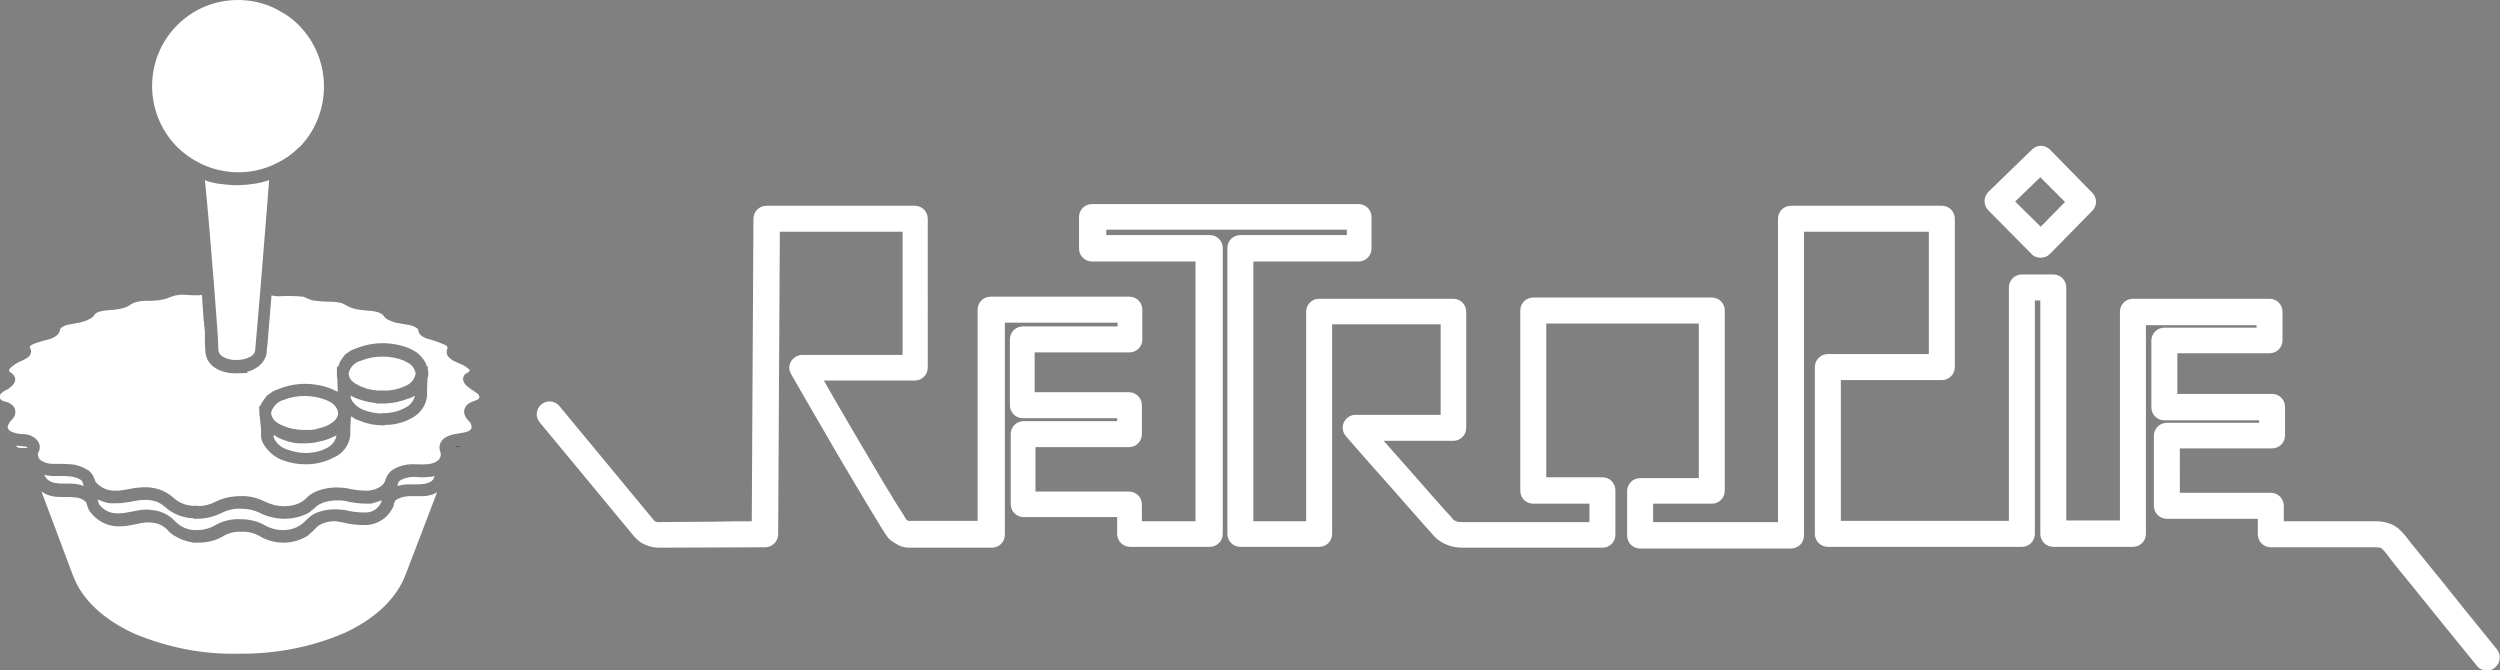 <?xml version="1.0" encoding="utf-8"?>
<!-- Generator: Adobe Illustrator 24.0.1, SVG Export Plug-In . SVG Version: 6.00 Build 0)  -->
<svg version="1.1" id="Layer_1" xmlns="http://www.w3.org/2000/svg" xmlns:xlink="http://www.w3.org/1999/xlink" x="0px" y="0px"
	 viewBox="0 0 596.6 160" style="enable-background:new 0 0 596.6 160;" xml:space="preserve">
<rect x="0" y="0" width="596.6" height="160" fill="#808080" stroke="none"/>
<title>retropie</title>
<g>
	<path style="fill:#FFFFFF;" d="M96.8,137.1l7.5-19.6c0,0,0,0,0,0c-0.2,0.1-0.4,0.2-0.6,0.3c-0.1,0-0.1,0-0.2,0.1
		c-0.2,0.1-0.4,0.1-0.6,0.2c0,0-0.1,0-0.1,0c-0.2,0.1-0.4,0.1-0.7,0.2c-0.1,0-0.1,0-0.2,0c-0.2,0-0.4,0.1-0.6,0.1c0,0-0.1,0-0.1,0
		c-0.2,0-0.5,0-0.7,0c-0.1,0-0.1,0-0.2,0c-0.2,0-0.4,0-0.7,0c0,0,0,0,0,0c-0.2,0-0.5,0-0.7,0c0,0-0.1,0-0.1,0c-0.2,0-0.4,0-0.6,0
		l-0.1,0c-0.9,0-1.9,0.1-2.8,0.5c-0.3,0.1-0.6,0.3-0.9,0.5c-0.2,0.3-0.4,0.6-0.4,1l-0.1,0.4c-1.2,2.7-3.8,4.5-6.8,4.5
		c-1.9,0-3.8-0.2-5.6-0.7c-0.2,0-0.4,0-0.6-0.1c-0.2,0-0.3,0-0.5-0.1c-1.1-0.1-2.3,0.1-3.3,0.5c-0.6,0.2-1.1,0.5-1.6,1
		c-0.6,0.6-1.2,1.2-1.9,1.8l-0.1,0.1c-1.7,1.1-3.8,1.7-5.8,1.7c0,0,0,0,0,0c0,0,0,0,0,0c-2,0-4-0.5-5.8-1.6c-1.3-0.7-2.8-1.1-4.3-1
		c-1.6-0.1-3.1,0.3-4.4,1.1c-1.7,1-3.8,1.5-5.8,1.5c0,0,0,0,0,0c-0.1,0-0.2,0-0.4,0c-0.1,0-0.2,0-0.3,0c-0.2,0-0.4,0-0.5,0
		c-0.1,0-0.3,0-0.4-0.1c-0.2,0-0.4-0.1-0.6-0.1c-0.1,0-0.3-0.1-0.4-0.1c-0.2,0-0.4-0.1-0.6-0.2c-0.1,0-0.3-0.1-0.4-0.1
		c-0.2-0.1-0.4-0.1-0.5-0.2c-0.2-0.1-0.3-0.1-0.4-0.2c-0.2-0.1-0.3-0.1-0.5-0.2c-0.2-0.1-0.3-0.2-0.5-0.3c-0.1-0.1-0.2-0.1-0.4-0.2
		c-0.2-0.1-0.4-0.3-0.5-0.4c-0.1-0.1-0.2-0.1-0.3-0.2c-0.3-0.2-0.5-0.5-0.7-0.7c-1-1.1-2.4-1.7-3.9-1.8c-1.3-0.1-2.5,0.1-3.7,0.4
		c-1.1,0.2-2.3,0.5-3.6,0.5c-2.9,0.2-5.7-1.2-7.4-3.6l-0.1-0.1c-0.2-0.4-0.4-0.9-0.5-1.3c-0.1-0.4-0.2-0.7-0.4-0.9
		c-0.7-0.6-1.6-1-2.5-1c-0.8-0.1-1.5-0.1-2.2-0.1c-0.4,0-0.9,0-1.3,0c-1.3,0-2.8-0.2-4.2-1.1c0,0,0,0,0,0c-0.1-0.1-0.2-0.1-0.3-0.2
		l0.9,2.4c3.1,8.2,6,16,6.6,17.6c2.1,5.7,7.2,10.5,14.6,13.9c7.9,3.3,16.3,5,24.9,4.8c8.7,0.1,17.2-1.5,25.2-4.9
		C89.5,147.7,94.6,142.9,96.8,137.1z"/>
	<path style="fill:#FFFFFF;" d="M109.6,106.4c-0.1,0-0.2,0-0.3,0.1c-0.2,0-0.4,0.1-0.6,0.1l0,0c0.2,0,0.3-0.1,0.5-0.1
		c0.3-0.1,0.5-0.1,0.7-0.2C109.8,106.4,109.7,106.4,109.6,106.4z"/>
	<path d="M108.7,106.6L108.7,106.6c0.2-0.1,0.4-0.1,0.6-0.1c0.1,0,0.2,0,0.3-0.1c0.1,0,0.2,0,0.3,0c-0.2,0.1-0.4,0.1-0.7,0.2
		C109,106.6,108.8,106.6,108.7,106.6z"/>
	<path style="fill:#FFFFFF;" d="M20,116c-0.1-0.2-0.1-0.4-0.2-0.6c-0.1-0.4-0.2-0.6-0.3-0.7c-0.7-0.6-1.7-0.9-2.7-1
		c-0.8-0.1-1.5-0.1-2.3-0.1c-0.3,0-0.5,0-0.8,0c-0.1,0-0.1,0-0.2,0c-0.3,0-0.5,0-0.8,0c0,0-0.1,0-0.1,0c-0.3,0-0.6,0-0.9-0.1
		c-0.1,0-0.1,0-0.2,0c-0.3,0-0.5-0.1-0.8-0.2c0,0-0.1,0-0.1,0c0.2,0.6,0.6,1.1,1.1,1.4c1.1,0.7,2.4,0.7,3.8,0.7c0.3,0,0.6,0,0.9,0
		c0.5,0,1.1,0,1.7,0.1C18.7,115.6,19.4,115.7,20,116z"/>
	<path style="fill:#FFFFFF;" d="M91,119.8c0-0.1,0.1-0.3,0.1-0.4c-0.3,0.1-0.6,0.2-0.9,0.3c-0.1,0-0.2,0-0.3,0.1
		c-0.2,0.1-0.5,0.1-0.7,0.2c-0.1,0-0.2,0-0.3,0.1c-0.3,0.1-0.6,0.1-0.9,0.1l-0.1,0c-1.9,0-3.9-0.2-5.7-0.7c-1.6-0.2-3.2-0.1-4.7,0.3
		c-0.6,0.2-1.2,0.5-1.7,0.8c-0.6,0.6-1.3,1.1-1.9,1.6l-0.1,0.1c-1.8,1-3.8,1.5-5.9,1.5c-2,0-4.1-0.5-5.9-1.4c-1.4-0.7-2.9-1-4.5-1
		c-1.6-0.1-3.2,0.3-4.6,1c-1.8,0.9-3.8,1.4-5.9,1.4c0,0-0.1,0-0.1,0l-0.6,0l-0.1-0.1c-2.5-0.1-4.9-1-6.8-2.7
		c-0.3-0.3-0.6-0.5-0.9-0.7c-0.9-0.6-2-0.9-3.2-1c-0.3,0-0.7,0-1,0c-0.6,0-1.3,0.1-1.9,0.2c-0.3,0.1-0.6,0.1-1,0.2
		c-1.2,0.2-2.3,0.4-3.6,0.4c-0.4,0-0.8,0-1.1,0c-0.1,0-0.2,0-0.4,0c-0.3,0-0.5-0.1-0.7-0.1c-0.1,0-0.3-0.1-0.4-0.1
		c-0.2-0.1-0.4-0.1-0.6-0.2c-0.2-0.1-0.3-0.1-0.5-0.2c-0.2-0.1-0.4-0.2-0.6-0.2c-0.1,0-0.1-0.1-0.2-0.1c0,0.1,0.1,0.2,0.1,0.4
		c0.1,0.3,0.2,0.5,0.2,0.7c1.1,1.5,2.8,2.3,4.7,2.2l0.1,0c1,0,2-0.2,3-0.4c1.1-0.2,2.3-0.5,3.6-0.5c0.3,0,0.7,0,1,0.1
		c2.2,0.1,4.3,1.1,5.8,2.7c1.3,1.4,3.2,2.2,5.2,2.1c0,0,0,0,0,0c1.6,0,3.1-0.4,4.4-1.2c1.8-1,3.9-1.5,5.9-1.4c2,0,4,0.4,5.8,1.4
		c1.4,0.8,2.9,1.2,4.4,1.2c0.1,0,0.1,0,0.2,0c1.4,0,2.8-0.4,4-1.2c0.6-0.4,1.1-0.9,1.6-1.4c0.8-0.8,1.7-1.4,2.7-1.7
		c2-0.7,4-0.8,6.1-0.5l0.1,0c1.6,0.4,3.2,0.6,4.8,0.6c0,0,0,0,0,0C88.8,122.4,90.3,121.4,91,119.8z"/>
	<path style="fill:#FFFFFF;" d="M5.6,106.9c0.3,0,0.6,0,0.9,0c0,0,0-0.1,0-0.1c0,0,0,0,0-0.1c-0.2-0.1-0.6-0.2-0.9-0.2
		c-0.3,0-0.7,0-1-0.1c-0.1,0-0.2,0-0.3,0c-0.2,0-0.4-0.1-0.5-0.1c0.1,0.2,0.3,0.3,0.4,0.5c0.1,0,0.3,0,0.7,0.1
		C5.1,106.9,5.3,106.9,5.6,106.9z"/>
	<path style="fill:#FFFFFF;" d="M103.4,114.4c0.1-0.3,0.2-0.5,0.3-0.8c-0.4,0.1-0.8,0.2-1.2,0.2c0,0,0,0-0.1,0
		c-0.4,0-0.7,0.1-1.1,0.1c0,0,0,0-0.1,0c-0.8,0-1.5,0-2.1-0.1c-1,0-2,0.1-2.9,0.5c-0.3,0.1-0.6,0.3-0.9,0.5
		c-0.2,0.2-0.3,0.5-0.4,0.8l0,0.2c0,0.1,0,0.1-0.1,0.2c1.1-0.3,2.2-0.5,3.3-0.4l0.1,0C100.6,115.6,102.4,115.6,103.4,114.4z"/>
	<path style="fill:#FFFFFF;" d="M2.4,87.9L2.4,87.9c-0.2,0.2-0.2,0.3-0.2,0.3c0,0.1,0,0.2,0,0.4c0,0,0.1,0.1,0.1,0.1
		c1.3,0.8,1.6,1.7,1.1,2.7c-0.4,0.7-0.9,1-1.3,1.3c-0.2,0.2-0.5,0.3-0.7,0.4c-0.3,0.2-0.6,0.3-0.8,0.5l-0.1,0.1
		c-0.3,0.2-0.5,0.5-0.6,0.8c0,0.1,0,0.3,0,0.4c0.2,0.4,0.5,0.7,0.9,0.8c0.1,0.1,0.3,0.1,0.4,0.1l0.3,0.1c1.5,0.5,2,1.3,2.1,1.9
		c0.1,0.5,0.2,1.4-0.7,2.3l-0.2,0.2c-0.1,0.1-0.3,0.3-0.4,0.5c-0.2,0.3-0.4,0.7-0.5,1.1c0.1,0.5,0.4,0.9,0.9,1.1
		c0.9,0.4,1.9,0.6,2.9,0.6c0,0,0,0,0,0c1.1,0,3.1,0.6,3.7,2.2c0.4,0.9,0.1,1.7-0.1,2.1c0,0.1-0.1,0.1-0.1,0.2
		c-0.1,0.2-0.1,0.5,0,0.7c0.1,0.6,0.5,1.1,1.1,1.3c1.2,0.7,2.5,0.6,4.1,0.6c0.8,0,1.7,0,2.6,0.1c1.5,0.1,3.1,0.7,4.4,1.6
		c0.8,0.7,1.1,1.5,1.3,2c0.1,0.2,0.1,0.4,0.2,0.6c1.2,1.4,3,2.2,4.8,2.1l0.1,0c1,0,2.1-0.2,3.1-0.4c1.5-0.3,3-0.5,4.6-0.4
		c0.3,0,0.5,0,0.8,0.1c1.9,0.2,3.7,1.1,5.1,2.3c1.5,1.4,3.4,2.1,5.4,2l0.7,0l0.1,0.1c1.4-0.1,2.7-0.4,4-1.1c1.8-0.9,3.9-1.3,5.9-1.3
		c2-0.1,4,0.4,5.8,1.3c1.4,0.7,3,1.1,4.6,1.1c1.5,0,3-0.3,4.3-1.1c0.5-0.4,1.1-0.8,1.5-1.3l0.1-0.1c0.8-0.6,1.8-1.1,2.8-1.4
		c1.9-0.6,4-0.7,6.1-0.4l0.1,0c1.6,0.4,3.3,0.6,5,0.6c1.6-0.1,3.6-0.8,4.2-2.3c0.2-0.8,0.6-1.6,1.2-2.2l0.1-0.1
		c0.6-0.5,1.2-0.8,1.9-1.1c1.3-0.5,2.7-0.7,4.1-0.6c2.4,0.1,4.4,0.1,5.6-1.2c0.1-0.1,0.1-0.1,0.1-0.2c0.2-0.3,0.3-0.6,0.3-0.9
		c0-0.2-0.1-0.4-0.1-0.6c-0.3-0.7-0.3-1.5,0-2.2c0.6-1.2,1.8-1.7,2.6-1.9c0.6-0.2,1.3-0.3,2-0.4c1.1-0.2,2.1-0.3,2.6-0.9
		c0.1-0.1,0.2-0.2,0.2-0.3c0.1-0.4,0-0.8-0.2-1.2c-0.1-0.2-0.2-0.3-0.3-0.4l-0.1-0.1c-0.6-0.6-1.3-1.5-1.1-2.7
		c0.1-0.4,0.4-1.2,1.4-1.7v0c0.3-0.1,0.6-0.3,0.9-0.4c0.7-0.2,1-0.4,1.2-0.6l0,0c0.2-0.4,0.1-0.8-0.2-1l-0.1-0.1
		c-0.3-0.3-0.7-0.5-1.1-0.8c-0.4-0.2-0.7-0.5-1.1-0.8c-0.2-0.1-0.3-0.2-0.4-0.3c-0.6-0.5-0.9-1.1-0.9-1.8c0.1-0.6,0.4-1.1,1-1.3
		c0.2-0.1,0.3-0.2,0.4-0.3l0.1-0.1c0.1-0.1,0.1-0.2,0.1-0.2c-0.1-0.3-0.8-1-2.8-1.8c-0.7-0.3-1.4-0.6-1.9-1.1
		c-0.3-0.2-1.2-1-0.6-2.4c0-0.3-0.2-0.7-0.6-0.8c-1.4-0.6-2.8-1.1-4.3-1.5l-0.3-0.1c-0.5-0.2-1.7-0.7-1.8-2c0-0.1-0.1-0.3-0.2-0.3
		c-0.7-0.5-1.5-0.8-2.3-0.9c-0.4-0.1-0.8-0.1-1.2-0.2c-0.5-0.1-1.1-0.2-1.7-0.3c-0.6-0.2-1.2-0.4-1.8-0.7c-0.6-0.3-0.9-0.7-1.1-1
		c0-0.1-0.1-0.1-0.2-0.2c-1-0.8-2.4-0.9-3.9-1c-1-0.1-2.1-0.2-3.1-0.5c-0.7-0.2-1.3-0.5-1.8-0.8c-0.4-0.2-0.7-0.4-1.1-0.5
		c-0.9-0.2-1.8-0.3-2.7-0.3c-1.3,0-2.6-0.1-3.9-0.3c-0.6-0.1-1.1-0.3-1.5-0.5c-0.4-0.2-0.7-0.3-1-0.4c-1.9-0.2-3.9-0.2-5.8-0.1
		l-0.1,0l-0.1,0c-0.5,0-1-0.1-1.5-0.2c-0.4,4.5-0.6,7.5-0.8,9.5c0,0.1,0,0.1,0,0.2c-0.1,1.5-0.2,2.4-0.3,3c0,0,0,0,0,0
		c-0.1,1-0.1,1.2-0.1,1.3c-0.4,1.6-1.5,2.9-3,3.6c-0.5,0.3-1.1,0.5-1.7,0.6l0.3,0.3l-2.9,0.1c-0.9,0-1.8-0.1-2.6-0.3
		c-2.5-0.6-4.6-2.3-4.7-5.1v0c0-0.4,0-0.9-0.1-1.5c0,0,0,0,0,0c0-0.2,0-0.4,0-0.6c0,0,0-0.1,0-0.1c0-0.2,0-0.4,0-0.6
		c0,0,0-0.1,0-0.1c0-0.2,0-0.4,0-0.7c0,0,0,0,0-0.1c0-0.2,0-0.5,0-0.7c0,0,0-0.1,0-0.1c0-0.2,0-0.5-0.1-0.7c0-0.1,0-0.1,0-0.2
		c0-0.2,0-0.5-0.1-0.8c0-0.1,0-0.1,0-0.2c0-0.3,0-0.6-0.1-0.9c0,0,0-0.1,0-0.1c-0.1-1.7-0.3-3.7-0.4-5.9c-1.1,0.1-2.2,0.1-3.2,0
		c-1.1-0.1-2.1-0.1-3.1,0.1c-0.4,0.1-0.8,0.2-1.3,0.4c-0.4,0.2-0.9,0.4-1.4,0.5c-1.3,0.3-2.6,0.4-3.8,0.4c-1.1-0.1-2.2,0.1-3.3,0.4
		c-0.2,0.1-0.5,0.2-0.8,0.4c-0.4,0.3-0.9,0.6-1.5,0.8c-1.2,0.4-2.3,0.5-3.5,0.6c-1.4,0.1-2.7,0.2-3.6,0.9c0,0-0.1,0.1-0.1,0.2
		c-0.2,0.2-0.4,0.6-0.8,0.8c-0.7,0.4-1.3,0.7-2.1,0.9c-0.6,0.2-1.3,0.3-1.9,0.4c-0.5,0.1-1,0.2-1.5,0.3l-0.1,0
		c-0.7,0.1-1.3,0.5-1.8,0.9c0,0,0,0.1,0,0.1c-0.1,0.4-0.2,1-0.8,1.5c-0.6,0.5-1.3,0.8-2,1c-0.3,0.1-0.7,0.2-1.2,0.3
		c-1,0.3-2.5,0.7-3.1,1.2c-0.2,0.2-0.2,0.3-0.2,0.4c0.6,0.9,0.3,1.9-0.6,2.5c-0.1,0-0.1,0.1-0.2,0.1c-0.5,0.3-1,0.6-1.6,0.8
		C3.9,86.7,3.1,87.2,2.4,87.9z M62,97.1C62,97.1,62,97.1,62,97.1c0.1-0.2,0.1-0.3,0.2-0.4c0.1-0.2,0.1-0.3,0.2-0.5
		c0.1-0.1,0.1-0.2,0.2-0.3c0.1-0.1,0.2-0.3,0.3-0.4c0.1-0.1,0.1-0.2,0.2-0.3c0.1-0.1,0.2-0.3,0.3-0.4c0.1-0.1,0.2-0.2,0.2-0.3
		c0.1-0.1,0.2-0.2,0.4-0.3c0.1-0.1,0.2-0.2,0.3-0.2c0.1-0.1,0.3-0.2,0.4-0.3c0.1-0.1,0.2-0.1,0.3-0.2c0.2-0.1,0.3-0.2,0.5-0.3
		c0.1,0,0.2-0.1,0.3-0.1c0.3-0.1,0.5-0.2,0.8-0.3c2-0.8,4.1-1.2,6.2-1.2c2.1,0,4.3,0.4,6.3,1.2c0.2,0.1,0.4,0.2,0.6,0.3
		c0.3,0.1,0.6,0.3,0.9,0.4c0,0,0,0,0,0l-0.1-2.9c0-0.1,0-0.1,0-0.2c0,0,0-0.1,0-0.1c-0.1-0.3-0.1-0.5-0.1-0.8c0,0,0-0.1,0-0.1
		c0-0.3,0-0.6,0-0.8c0-0.1,0-0.1,0-0.2l0-1l0.3,0.2c0,0,0,0,0-0.1c0.1-0.3,0.2-0.5,0.3-0.8c0-0.1,0.1-0.2,0.1-0.3
		c0.1-0.2,0.2-0.3,0.3-0.5c0.1-0.1,0.1-0.2,0.2-0.3c0.1-0.1,0.2-0.3,0.3-0.4c0.1-0.1,0.2-0.2,0.2-0.3c0.1-0.1,0.2-0.2,0.4-0.4
		c0.1-0.1,0.2-0.2,0.3-0.2c0.1-0.1,0.3-0.2,0.4-0.3c0.1-0.1,0.2-0.1,0.3-0.2c0.2-0.1,0.3-0.2,0.5-0.3c0.1,0,0.2-0.1,0.3-0.1
		c0.3-0.1,0.5-0.2,0.8-0.3c4-1.6,8.5-1.6,12.5,0c0.2,0.1,0.4,0.2,0.6,0.3c0.3,0.1,0.5,0.2,0.7,0.4c0.1,0,0.1,0.1,0.2,0.1
		c0.2,0.1,0.3,0.2,0.5,0.3c0.1,0.1,0.1,0.1,0.2,0.2c0.2,0.1,0.3,0.3,0.4,0.4c0.1,0.1,0.1,0.1,0.2,0.2c0.2,0.2,0.4,0.4,0.5,0.6
		c0,0,0,0.1,0.1,0.1c0.1,0.2,0.3,0.4,0.4,0.6c0,0.1,0.1,0.2,0.1,0.2c0.1,0.2,0.2,0.3,0.2,0.5c0,0.1,0.1,0.2,0.1,0.3
		c0,0.1,0,0.1,0.1,0.2l0.2-0.2l0,0.9c0.1,0.3,0.1,0.5,0.1,0.8l0,0.2l0,0.2c0,0.3-0.1,0.6-0.2,1c0,0,0,0.1,0,0.1l-0.1,2.6
		c0,0.3,0,0.6,0,0.8l0,0.6l0,0.1c-0.3,2.4-1.8,4.3-3.9,5.3c-0.9,0.5-1.9,0.9-2.9,1.1c-1,0.3-2.1,0.4-3.2,0.4l-0.1,0.1l-0.4,0
		c0,0,0,0,0,0c-1.8,0-3.6-0.3-5.3-1c-0.4-0.1-0.7-0.3-1.1-0.4c-0.1,0-0.1-0.1-0.2-0.1c-0.3-0.2-0.6-0.4-0.9-0.6c0,0-0.1,0-0.1-0.1
		c0,0,0,0.1,0,0.1c0,0.2-0.1,0.4-0.1,0.6c0,0,0,0,0,0.1l-0.1,2.3c0,0.3,0,0.5,0,0.8l0,0.7c-0.3,2.4-1.8,4.4-4,5.3
		c-1.9,1-4.2,1.6-6.4,1.6c-0.1,0-0.2,0-0.3,0c-1.8,0-3.6-0.3-5.2-0.9c-1.9-0.6-3.5-1.9-4.6-3.6l-0.2-0.3c-0.3-0.5-0.5-1.1-0.6-1.7
		c0-0.2,0-0.4,0-0.6l0-1.2l-0.3-3c0-0.2-0.1-0.3-0.1-0.5c0,0,0,0,0-0.1c0-0.2,0-0.4,0-0.6l-0.1-1.6L62,97.1z"/>
	<path style="fill:#FFFFFF;" d="M80.3,103.9c-0.4,0.2-0.8,0.4-1.3,0.6l0,0c-0.9,0.4-1.9,0.7-2.9,0.9c-1.1,0.3-2.3,0.4-3.4,0.4
		c-0.4,0-0.8,0-1.1,0l-0.3,0l0,0c-1.7-0.1-3.3-0.6-4.8-1.3h0l-0.5-0.3c0,0-0.1-0.1-0.1-0.1c-0.2-0.1-0.4-0.2-0.6-0.3v0.2
		c0,0.3,0,0.4,0.1,0.6l0.2,0.4c0.7,1.1,1.7,1.9,3,2.3c1.4,0.5,2.9,0.8,4.3,0.8h0l0.1,0c1.7,0,3.6-0.4,5.2-1.3
		C79.3,106.2,80.1,105.1,80.3,103.9C80.3,103.9,80.3,103.9,80.3,103.9z"/>
	<path style="fill:#FFFFFF;" d="M64.7,98.4c0,0.6,0.2,1.1,0.6,1.7c0.3,0.4,0.7,0.7,1.2,1c0.2,0.1,0.3,0.2,0.5,0.3h0.3l0.2,0.2
		c1.7,0.7,3.4,1,5.1,1l1.5,0l0,0c0.4,0,0.8-0.1,1.3-0.2c0.8-0.2,1.6-0.4,2.4-0.7c1.1-0.5,2-1.1,2.5-1.9c0.2-0.4,0.4-0.7,0.4-1.1
		c-0.1-1.3-1-2.4-2.2-2.9l-0.2-0.1c-0.1-0.1-0.2-0.1-0.4-0.2c-1.7-0.7-3.4-1-5.2-1c-1.8,0-3.5,0.3-5.2,1l-0.1,0
		C66.1,96,65.1,97.1,64.7,98.4z"/>
	<path style="fill:#FFFFFF;" d="M98.7,94.6c-0.1,0-0.1,0.1-0.2,0.1c-0.3,0.2-0.7,0.3-1,0.4c-1.8,0.7-3.6,1.1-5.6,1.2l-0.2,0
		c-0.1,0-0.3,0-0.4,0c0,0-0.1,0-0.1,0l-1.4,0v-0.1v0c-1-0.1-2.1-0.3-3.1-0.6c0,0,0,0,0,0c0,0,0,0,0,0c0,0,0,0,0,0
		c-0.7-0.2-1.4-0.4-2-0.7c-0.4-0.2-0.7-0.3-1-0.5l0,0.2l0,0.1c0,0.2,0,0.4,0.1,0.5c0.1,0.1,0.2,0.3,0.2,0.4c0.7,1.1,1.8,1.9,3,2.3
		c1.3,0.5,2.6,0.7,3.9,0.8l0.1-0.1l0.5,0c1.8,0,3.6-0.4,5.2-1.3c1.2-0.6,2-1.6,2.3-2.8C98.8,94.5,98.7,94.5,98.7,94.6z"/>
	<path style="fill:#FFFFFF;" d="M83.2,89.1c0,0.3,0.1,0.8,0.4,1.3c0.3,0.5,0.9,1,1.5,1.3c0.2,0.1,0.5,0.2,0.7,0.4
		c0.5,0.2,1,0.4,1.6,0.6c0.9,0.3,1.9,0.4,2.8,0.5c0.3,0,0.6,0,0.9,0l1.3,0c1.4-0.1,2.7-0.4,3.9-0.9l0.2-0.1c0.9-0.3,1.7-0.9,2.2-1.7
		c0.2-0.4,0.4-0.9,0.5-1.3c-0.2-1.3-1-2.3-2.2-2.8l-0.2-0.1c-0.1-0.1-0.2-0.1-0.3-0.2c-1.7-0.7-3.4-1-5.2-1c-1.8,0-3.5,0.3-5.2,1
		l-0.1,0C84.5,86.6,83.5,87.7,83.2,89.1z"/>
	<path style="fill:#FFFFFF;" d="M51.1,68.4c0.6,7.8,1,12.9,1,15c0.1,1.8,2.2,2.3,3.5,2.5l0.9,0c1.1,0,2.1-0.2,3.1-0.7
		c0.7-0.3,1.2-0.9,1.3-1.6c0-0.3,0.3-3.3,1.3-15.3c0.7-8.1,1.4-17.8,2-24.9l0-0.4c0,0,0,0,0,0c-0.5,0.2-1.1,0.3-1.7,0.5
		c-0.1,0-0.3,0.1-0.4,0.1c-0.6,0.1-1.1,0.2-1.7,0.3c0,0-0.1,0-0.1,0c-0.5,0.1-1.1,0.1-1.6,0.2c-0.1,0-0.2,0-0.4,0
		c-0.5,0-1,0.1-1.5,0.1c-0.1,0-0.1,0-0.2,0c-0.1,0-0.2,0-0.3,0c-0.5,0-1,0-1.5-0.1c-0.1,0-0.3,0-0.4,0c-0.6-0.1-1.1-0.1-1.7-0.2
		c-0.1,0-0.2,0-0.3,0c-0.5-0.1-1-0.2-1.5-0.3c-0.1,0-0.3-0.1-0.4-0.1c-0.6-0.1-1.1-0.3-1.6-0.5c0,0,0,0,0,0
		C49.5,48.8,50.4,59.4,51.1,68.4z"/>
	<path style="fill:#FFFFFF;" d="M65.8,2.1C63,0.7,59.9,0,56.8,0c-5.2,0-10.3,1.9-14.3,5.8c-8.1,7.9-8.3,20.9-0.4,29.1
		c1.7,1.7,3.7,3.1,5.9,4.2c5.5,2.6,11.8,2.7,17.3,0.2c2.2-1,4.2-2.3,5.9-4l0.5-0.4C79.3,26.8,79.2,14,71.3,6c-1-1-2-1.8-3.2-2.6
		L65.8,2.1z"/>
</g>
<g>
	<polygon style="fill:none;" points="492.7,48.2 486.9,42.2 480.9,48.1 480.9,48.1 486.9,54.1 	"/>
	<path style="fill:#FFFFFF;" d="M595.9,155c0,0-1.2-1.5-3-3.7c-2.7-3.3-6.8-8.4-10.3-12.8c-1.8-2.2-3.5-4.3-4.8-5.9
		c-1.3-1.6-2.3-2.8-2.6-3.2c-0.9-1.2-1.7-2.3-3-3.4c-0.7-0.5-1.5-1-2.4-1.2c-0.9-0.3-1.9-0.4-2.9-0.4c-1,0-15.4,0-21.9,0v-3.7
		c0-0.8-0.3-1.6-0.9-2.2c-0.6-0.6-1.4-0.9-2.2-0.9h-21.7V107h22c0.8,0,1.6-0.3,2.2-0.9c0.6-0.6,0.9-1.4,0.9-2.2v-6.8
		c0-0.8-0.3-1.6-0.9-2.2c-0.6-0.6-1.4-0.9-2.2-0.9h-22.6v-9.7h22c0.8,0,1.6-0.3,2.2-0.9c0.6-0.6,0.9-1.4,0.9-2.2v-6.8
		c0-0.8-0.3-1.6-0.9-2.2c-0.6-0.6-1.4-0.9-2.2-0.9H509c-0.8,0-1.6,0.3-2.2,0.9c-0.6,0.6-0.9,1.4-0.9,2.2v49.8h-12.8V68.6
		c0-0.8-0.3-1.6-0.9-2.2c-0.6-0.6-1.4-0.9-2.2-0.9h-7.5c-0.8,0-1.6,0.3-2.2,0.9c-0.6,0.6-0.9,1.4-0.9,2.2v55.7h-40.1V90.7h24.1
		c0.8,0,1.6-0.3,2.2-0.9c0.6-0.6,0.9-1.4,0.9-2.2V52.2c0-0.8-0.3-1.6-0.9-2.2c-0.6-0.6-1.4-0.9-2.2-0.9h-36c-0.8,0-1.6,0.3-2.2,0.9
		c-0.6,0.6-0.9,1.4-0.9,2.2v72.4h-29.8v-4.4h14c0.8,0,1.6-0.3,2.2-0.9c0.6-0.6,0.9-1.4,0.9-2.2v-43c0-0.8-0.3-1.6-0.9-2.2
		c-0.6-0.6-1.4-0.9-2.2-0.9h-42.6c-0.8,0-1.6,0.3-2.2,0.9c-0.6,0.6-0.9,1.4-0.9,2.2v43c0,0.8,0.3,1.6,0.9,2.2
		c0.6,0.6,1.4,0.9,2.2,0.9h13.4v4.4c-7.9,0-28.3,0-29.7,0c-0.8,0-1.4,0-1.8-0.1c-0.3-0.1-0.5-0.2-0.9-0.4c-0.1-0.1-0.2-0.2-0.3-0.4
		c-1.7-1.8-6.9-7.7-11.7-13.2c-1.7-1.9-3.3-3.7-4.7-5.3h16.6c0.8,0,1.6-0.3,2.2-0.9c0.6-0.6,0.9-1.4,0.9-2.2V74.4
		c0-0.8-0.3-1.6-0.9-2.2c-0.6-0.6-1.4-0.9-2.2-0.9h-32c-0.8,0-1.6,0.3-2.2,0.9c-0.6,0.6-0.9,1.4-0.9,2.2v50h-12.6v-62h25.1
		c0.8,0,1.6-0.3,2.2-0.9c0.6-0.6,0.9-1.4,0.9-2.2v-7.5c0-0.8-0.3-1.6-0.9-2.2c-0.6-0.6-1.4-0.9-2.2-0.9h-63.6
		c-0.8,0-1.6,0.3-2.2,0.9c-0.6,0.6-0.9,1.4-0.9,2.2v7.5c0,0.8,0.3,1.6,0.9,2.2c0.6,0.6,1.4,0.9,2.2,0.9h24.7v62h-12.8v-4
		c0-0.8-0.3-1.6-0.9-2.2c-0.6-0.6-1.4-0.9-2.2-0.9h-22.3v-10.6l22.3,0c0.8,0,1.6-0.3,2.2-0.9c0.6-0.6,0.9-1.4,0.9-2.2v-6.9
		c0-0.8-0.3-1.6-0.9-2.2c-0.6-0.6-1.4-0.9-2.2-0.9h-22.5v-9.5h22.6c0.8,0,1.6-0.3,2.2-0.9c0.6-0.6,0.9-1.4,0.9-2.2v-7.1
		c0-0.8-0.3-1.6-0.9-2.2c-0.6-0.6-1.4-0.9-2.2-0.9h-33.1c-0.8,0-1.6,0.3-2.2,0.9c-0.6,0.6-0.9,1.4-0.9,2.2v50.4
		c-5.3,0-15.8,0-16.6,0c0,0,0,0,0,0c-0.1-0.1-0.2-0.2-0.4-0.3c-0.1-0.1-0.2-0.3-0.3-0.5c-1-1.5-2.9-4.6-5.2-8.4
		c-3.4-5.7-7.6-12.9-11-18.7c-1.2-2.1-2.3-4-3.2-5.6h21.7c0.8,0,1.6-0.3,2.2-0.9c0.6-0.6,0.9-1.4,0.9-2.2V52.2
		c0-0.8-0.3-1.6-0.9-2.2c-0.6-0.6-1.4-0.9-2.2-0.9h-35.4c-1.7,0-3.1,1.4-3.1,3.1l-0.4,72.2c-2.3,0-5.7,0-9.2,0.1
		c-6.2,0-12.5,0.1-13,0.1c-0.5,0-0.8-0.1-1-0.3c-0.1-0.1-0.2-0.1-0.2-0.2l-22.5-27.2c-1.1-1.3-3-1.5-4.3-0.4c-1.3,1.1-1.5,3-0.4,4.3
		v0l22.6,27.3l0,0c0.2,0.2,0.7,0.8,1.6,1.4c1,0.6,2.5,1.2,4.3,1.2c1.1,0,25.3-0.1,25.3-0.1c1.7,0,3.1-1.4,3.1-3.1l0.4-72.2h29.3
		v29.4l-23.9,0c-1.1,0-2.1,0.6-2.7,1.5c-0.6,1-0.6,2.1,0,3.1c0,0,5.4,9.4,11,19c2.8,4.8,5.7,9.6,7.9,13.3c1.1,1.8,2.1,3.4,2.8,4.6
		c0.4,0.6,0.7,1.1,1,1.5c0.1,0.2,0.3,0.4,0.4,0.6c0.1,0.1,0.2,0.2,0.3,0.3c0.1,0.1,0.2,0.3,0.6,0.5c0.6,0.4,1,0.7,1.8,1.1
		c0.4,0.2,0.9,0.3,1.3,0.4c0.4,0.1,0.8,0.1,1.1,0.1h19.7c0.8,0,1.6-0.3,2.2-0.9c0.6-0.6,0.9-1.4,0.9-2.2V77h26.9v0.9h-22.6
		c-0.8,0-1.6,0.3-2.2,0.9c-0.6,0.6-0.9,1.4-0.9,2.2v15.7c0,0.8,0.3,1.6,0.9,2.2c0.6,0.6,1.4,0.9,2.2,0.9h22.5v0.7l-22.3,0
		c-0.8,0-1.6,0.3-2.2,0.9c-0.6,0.6-0.9,1.4-0.9,2.2v16.7c0,0.8,0.3,1.6,0.9,2.2c0.6,0.6,1.4,0.9,2.2,0.9h22.3v4
		c0,0.8,0.3,1.6,0.9,2.2c0.6,0.6,1.4,0.9,2.2,0.9h19c0.8,0,1.6-0.3,2.2-0.9c0.6-0.6,0.9-1.4,0.9-2.2V59.2c0-0.8-0.3-1.6-0.9-2.2
		c-0.6-0.6-1.4-0.9-2.2-0.9h-24.7v-1.3h57.4v1.3H296c-0.8,0-1.6,0.3-2.2,0.9c-0.6,0.6-0.9,1.4-0.9,2.2v68.2c0,0.8,0.3,1.6,0.9,2.2
		c0.6,0.6,1.4,0.9,2.2,0.9h18.8c0.8,0,1.6-0.3,2.2-0.9c0.6-0.6,0.9-1.4,0.9-2.2v-50h25.9v21.6h-20.3c-1.2,0-2.3,0.7-2.8,1.8
		c-0.5,1.1-0.3,2.4,0.5,3.3c0,0,5.1,5.9,10.4,11.8c2.6,3,5.3,6,7.3,8.3c1,1.2,1.9,2.1,2.6,2.9c0.3,0.4,0.6,0.7,0.8,0.9
		c0.1,0.1,0.2,0.2,0.3,0.3c0.1,0.1,0.2,0.2,0.3,0.3c1.1,0.9,2.4,1.5,3.6,1.8c1.2,0.3,2.2,0.3,3.1,0.3h32.8c0.8,0,1.6-0.3,2.2-0.9
		c0.6-0.6,0.9-1.4,0.9-2.2v-10.6c0-0.8-0.3-1.6-0.9-2.2c-0.6-0.6-1.4-0.9-2.2-0.9H369V77.2h36.4v36.9l-14,0c-0.8,0-1.6,0.3-2.2,0.9
		c-0.6,0.6-0.9,1.4-0.9,2.2v10.6c0,0.8,0.3,1.6,0.9,2.2c0.6,0.6,1.4,0.9,2.2,0.9h36c0.8,0,1.6-0.3,2.2-0.9c0.6-0.6,0.9-1.4,0.9-2.2
		V55.3h29.8v29.2h-24.1c-0.8,0-1.6,0.3-2.2,0.9c-0.6,0.6-0.9,1.4-0.9,2.2v39.8c0,0.8,0.3,1.6,0.9,2.2c0.6,0.6,1.4,0.9,2.2,0.9h46.3
		c0.8,0,1.6-0.3,2.2-0.9c0.6-0.6,0.9-1.4,0.9-2.2V71.7h1.3v55.7c0,0.8,0.3,1.6,0.9,2.2c0.6,0.6,1.4,0.9,2.2,0.9h19
		c0.8,0,1.6-0.3,2.2-0.9c0.6-0.6,0.9-1.4,0.9-2.2V77.6h26.4v0.6l-22,0c-0.8,0-1.6,0.3-2.2,0.9c-0.6,0.6-0.9,1.4-0.9,2.2v15.9
		c0,0.8,0.3,1.6,0.9,2.2c0.6,0.6,1.4,0.9,2.2,0.9h22.6v0.6l-22,0c-0.8,0-1.6,0.3-2.2,0.9c-0.6,0.6-0.9,1.4-0.9,2.2v16.7
		c0,0.8,0.3,1.6,0.9,2.2c0.6,0.6,1.4,0.9,2.2,0.9h21.7v3.7c0,0.8,0.3,1.6,0.9,2.2c0.6,0.6,1.4,0.9,2.2,0.9h25c0.6,0,0.9,0.1,1.1,0.1
		c0.3,0.1,0.3,0.1,0.7,0.5c0.3,0.3,0.9,1,1.6,2c0.5,0.7,2,2.6,4.1,5.1c6.1,7.6,16.7,20.6,16.7,20.6l0,0c0.6,0.8,1.5,1.1,2.4,1.1
		c0.7,0,1.4-0.2,1.9-0.7C596.7,158.3,596.9,156.3,595.9,155z"/>
	<path style="fill:#FFFFFF;" d="M292.1,56.5C292.2,56.5,292.2,56.5,292.1,56.5L292.1,56.5C292.1,56.5,292.1,56.5,292.1,56.5z"/>
	<path style="fill:#FFFFFF;" d="M484.8,60.6L484.8,60.6c0.5,0.6,1.3,0.9,2.2,0.9h0c0.8,0,1.6-0.3,2.2-0.9l10.1-10.3
		c1.2-1.2,1.2-3.1,0-4.3l-10.1-10.3c-1.2-1.2-3.1-1.2-4.3,0l-10.4,10.1c-0.6,0.6-0.9,1.4-0.9,2.2c0,0.8,0.3,1.6,0.9,2.2L484.8,60.6z
		 M480.9,48.1l6-5.8l5.9,5.9l-5.8,5.9L480.9,48.1L480.9,48.1z"/>
</g>
</svg>
